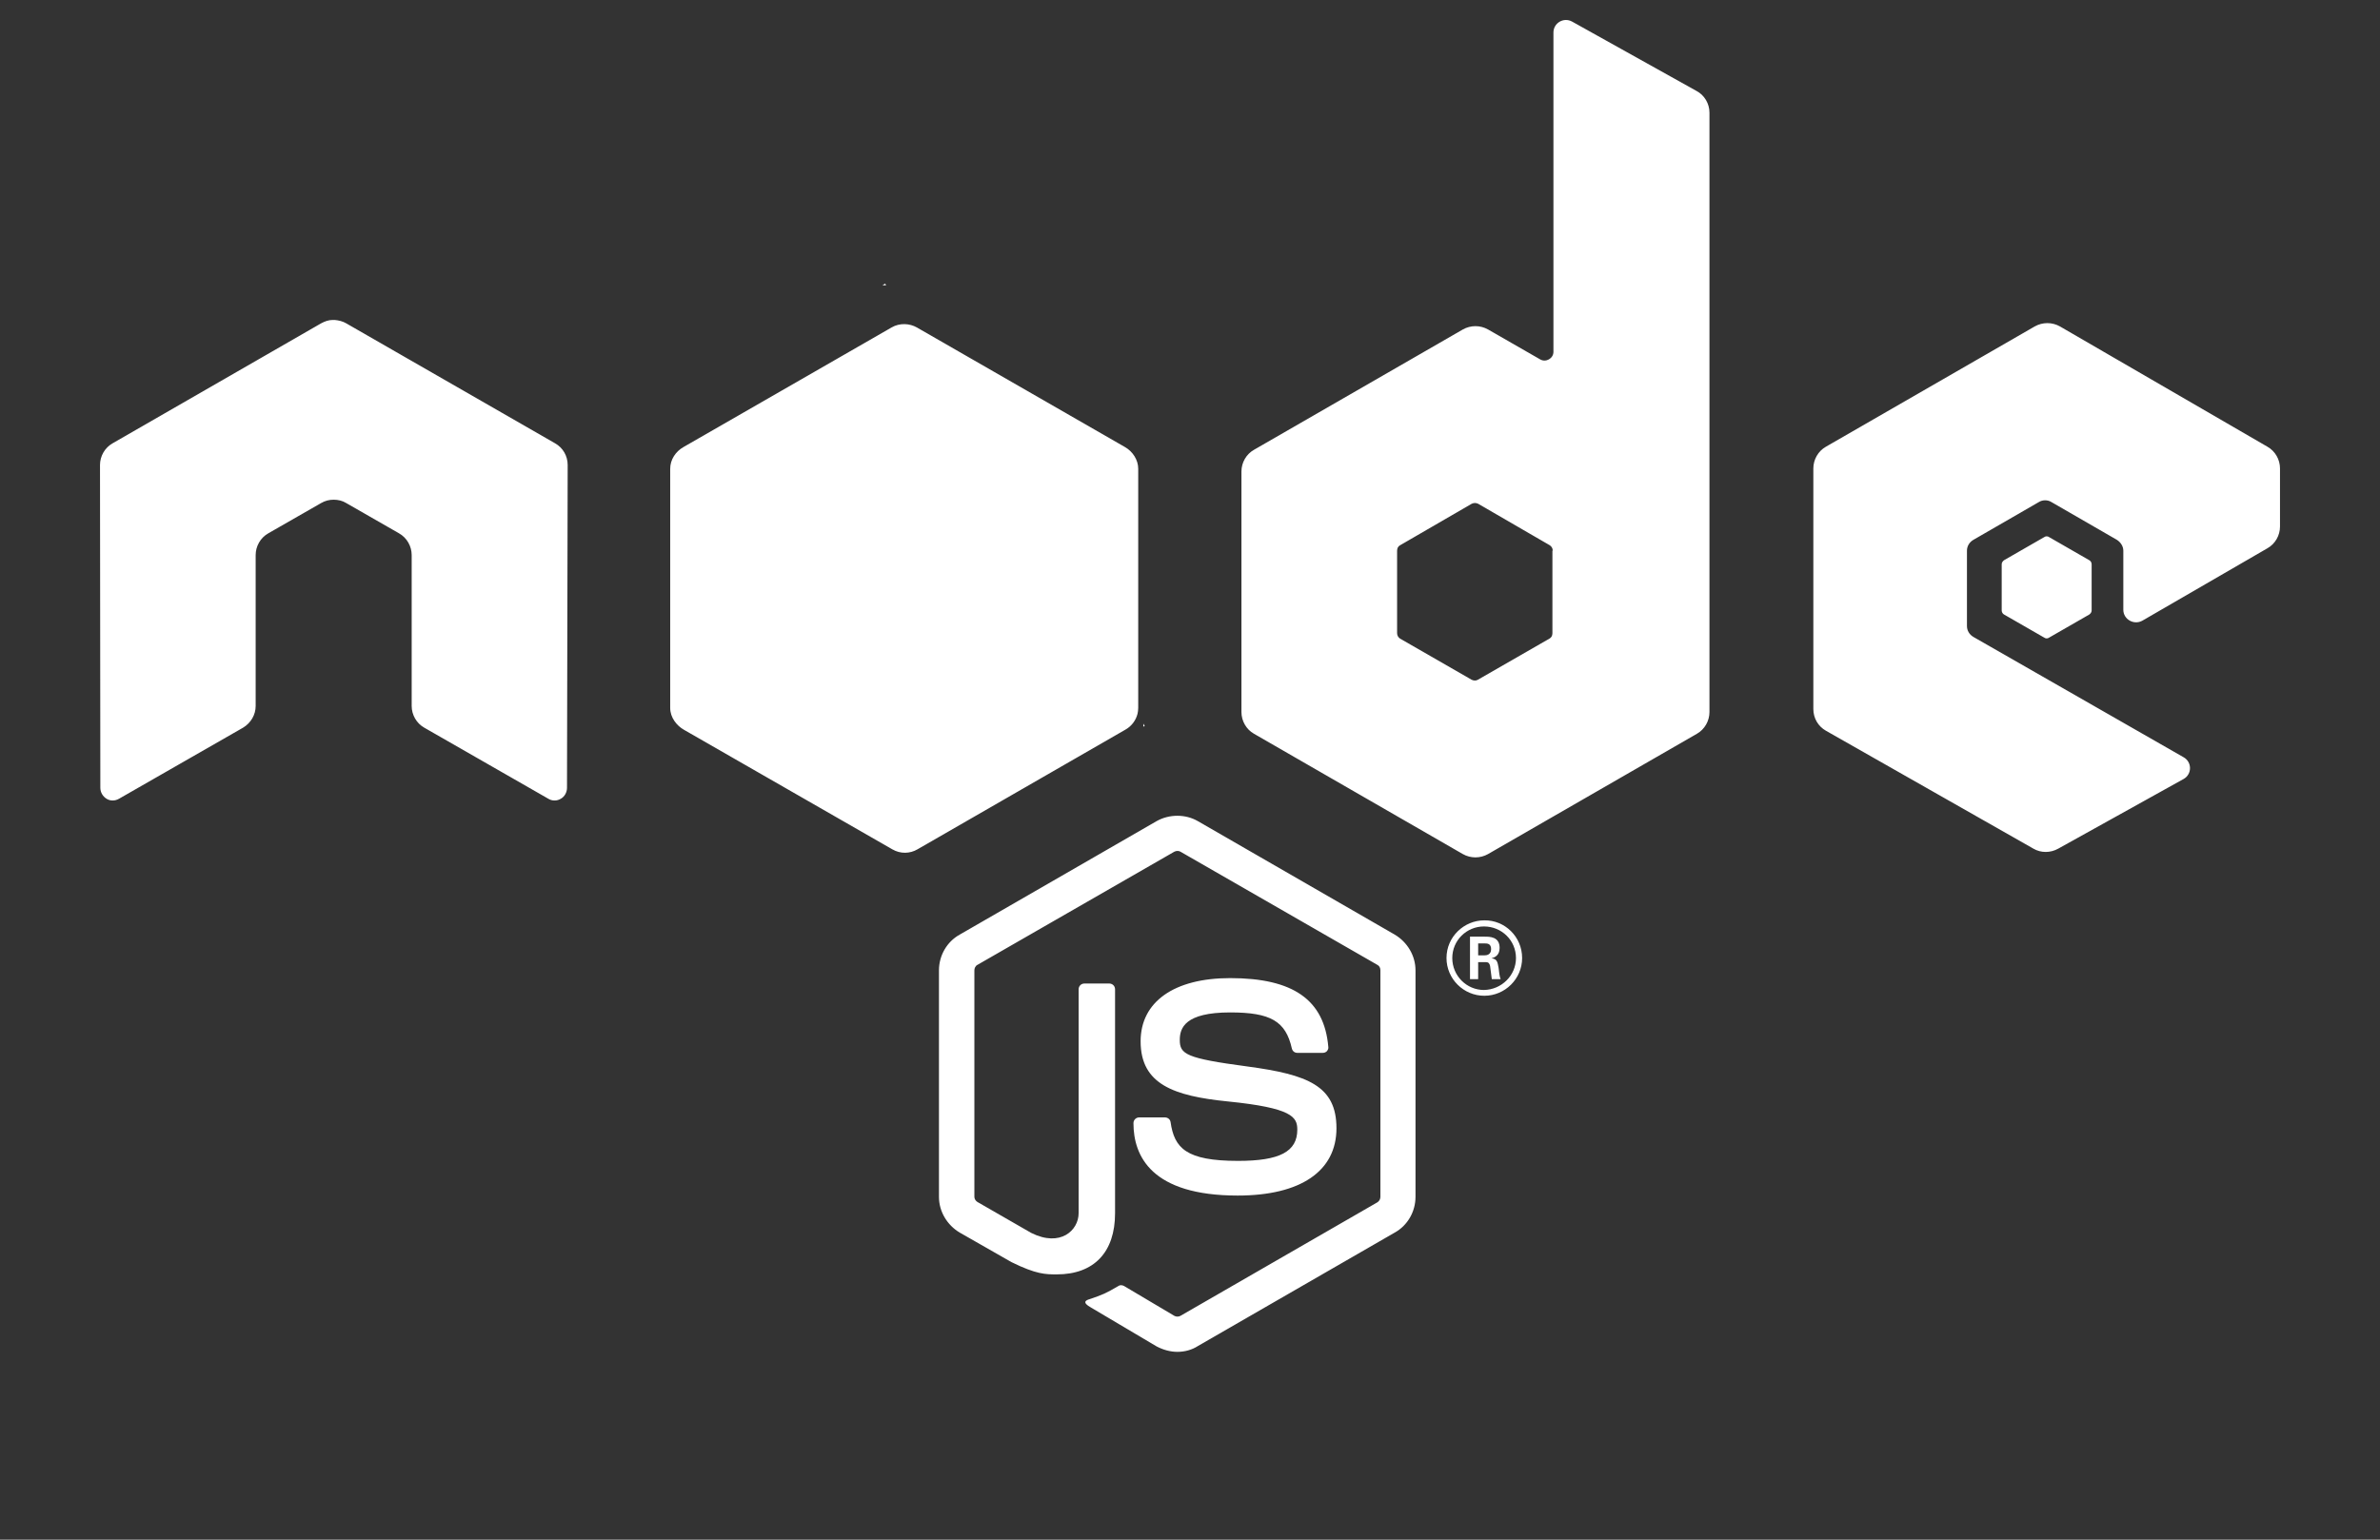 <svg width="119" height="77" viewBox="0 0 119 77" fill="none" xmlns="http://www.w3.org/2000/svg">
<rect x="0" y="0" width="119" height="77" fill="#333333" stroke="none"/>
<path d="M58.87 67.607C58.512 67.607 58.154 67.505 57.831 67.335L54.561 65.398C54.067 65.126 54.306 65.024 54.476 64.973C55.123 64.752 55.259 64.701 55.958 64.293C56.026 64.26 56.128 64.276 56.196 64.31L58.717 65.806C58.802 65.857 58.938 65.857 59.023 65.806L68.867 60.13C68.952 60.079 69.02 59.977 69.02 59.858V48.525C69.02 48.406 68.969 48.304 68.867 48.253L59.023 42.594C58.938 42.543 58.819 42.543 58.717 42.594L48.873 48.253C48.77 48.304 48.719 48.423 48.719 48.525V59.858C48.719 59.96 48.787 60.062 48.873 60.113L51.563 61.66C53.028 62.39 53.931 61.524 53.931 60.674V49.476C53.931 49.323 54.05 49.187 54.22 49.187H55.464C55.617 49.187 55.753 49.306 55.753 49.476V60.674C55.753 62.628 54.697 63.733 52.841 63.733C52.279 63.733 51.819 63.733 50.576 63.121L47.987 61.643C47.357 61.269 46.948 60.589 46.948 59.858V48.525C46.948 47.794 47.34 47.097 47.987 46.74L57.831 41.065C58.461 40.708 59.279 40.708 59.892 41.065L69.736 46.74C70.366 47.114 70.775 47.794 70.775 48.525V59.858C70.775 60.589 70.383 61.286 69.736 61.643L59.892 67.318C59.602 67.505 59.245 67.607 58.87 67.607ZM66.823 56.426C66.823 54.302 65.393 53.741 62.361 53.334C59.296 52.926 58.989 52.722 58.989 52.008C58.989 51.413 59.245 50.632 61.51 50.632C63.536 50.632 64.286 51.074 64.592 52.433C64.626 52.569 64.729 52.654 64.865 52.654H66.142C66.227 52.654 66.296 52.62 66.347 52.569C66.398 52.501 66.432 52.433 66.415 52.348C66.21 50.003 64.66 48.916 61.51 48.916C58.7 48.916 57.031 50.105 57.031 52.076C57.031 54.234 58.7 54.812 61.391 55.084C64.609 55.407 64.865 55.865 64.865 56.494C64.865 57.599 63.979 58.057 61.901 58.057C59.296 58.057 58.717 57.412 58.529 56.12C58.512 55.984 58.393 55.882 58.24 55.882H56.962C56.809 55.882 56.673 56.001 56.673 56.171C56.673 57.819 57.575 59.791 61.884 59.791C65.035 59.791 66.823 58.567 66.823 56.426ZM76.106 47.913C76.106 48.95 75.254 49.799 74.215 49.799C73.176 49.799 72.325 48.95 72.325 47.913C72.325 46.843 73.21 46.027 74.215 46.027C75.237 46.01 76.106 46.843 76.106 47.913ZM75.799 47.913C75.799 47.029 75.084 46.333 74.198 46.333C73.329 46.333 72.614 47.029 72.614 47.913C72.614 48.797 73.329 49.51 74.198 49.51C75.084 49.493 75.799 48.78 75.799 47.913ZM75.032 48.967H74.59C74.573 48.864 74.504 48.321 74.504 48.304C74.471 48.185 74.436 48.117 74.283 48.117H73.908V48.967H73.5V46.843H74.232C74.487 46.843 74.981 46.843 74.981 47.403C74.981 47.794 74.726 47.879 74.573 47.93C74.862 47.947 74.879 48.134 74.93 48.406C74.947 48.576 74.981 48.864 75.032 48.967ZM74.556 47.471C74.556 47.182 74.351 47.182 74.249 47.182H73.908V47.777H74.232C74.504 47.777 74.556 47.59 74.556 47.471ZM28.384 23.257C28.384 22.799 28.145 22.391 27.754 22.17L17.314 16.172C17.143 16.07 16.939 16.019 16.735 16.002H16.632C16.428 16.002 16.241 16.07 16.053 16.172L5.63 22.17C5.238 22.391 5 22.816 5 23.257L5.017 39.4C5.017 39.621 5.136 39.825 5.324 39.944C5.511 40.063 5.749 40.063 5.954 39.944L12.153 36.392C12.545 36.154 12.783 35.747 12.783 35.305V27.76C12.783 27.318 13.022 26.894 13.413 26.673L16.053 25.16C16.258 25.041 16.462 24.991 16.683 24.991C16.905 24.991 17.126 25.041 17.314 25.16L19.953 26.673C20.345 26.894 20.584 27.318 20.584 27.76V35.305C20.584 35.747 20.822 36.171 21.214 36.392L27.413 39.944C27.601 40.063 27.856 40.063 28.043 39.944C28.231 39.842 28.35 39.621 28.35 39.4L28.384 23.257ZM85.473 5.636V35.611C85.473 36.052 85.234 36.477 84.843 36.698L74.402 42.713C74.011 42.934 73.534 42.934 73.142 42.713L62.702 36.698C62.31 36.477 62.072 36.052 62.072 35.611V23.58C62.072 23.138 62.31 22.713 62.702 22.493L73.142 16.477C73.534 16.256 74.011 16.256 74.402 16.477L77.008 17.973C77.298 18.143 77.672 17.922 77.672 17.599V1.626C77.672 1.15 78.183 0.845 78.609 1.082L84.826 4.549C85.217 4.753 85.473 5.178 85.473 5.636ZM77.638 27.539C77.638 27.42 77.57 27.318 77.485 27.267L73.908 25.194C73.806 25.143 73.687 25.143 73.585 25.194L70.008 27.267C69.906 27.318 69.855 27.42 69.855 27.539V31.668C69.855 31.787 69.923 31.889 70.008 31.94L73.585 33.996C73.687 34.047 73.806 34.047 73.891 33.996L77.468 31.94C77.57 31.889 77.621 31.787 77.621 31.668V27.539H77.638ZM113.37 27.42C113.762 27.2 114 26.775 114 26.333V23.427C114 22.985 113.762 22.561 113.37 22.34L102.998 16.325C102.606 16.104 102.129 16.104 101.737 16.325L91.297 22.34C90.906 22.561 90.667 22.985 90.667 23.427V35.458C90.667 35.916 90.906 36.324 91.297 36.545L101.669 42.441C102.044 42.662 102.521 42.662 102.913 42.441L109.18 38.958C109.606 38.72 109.606 38.108 109.18 37.871L98.672 31.855C98.468 31.736 98.348 31.532 98.348 31.312V27.539C98.348 27.318 98.468 27.114 98.672 26.996L101.942 25.109C102.129 24.991 102.385 24.991 102.572 25.109L105.842 26.996C106.029 27.114 106.166 27.318 106.166 27.539V30.496C106.166 30.972 106.694 31.278 107.119 31.04L113.37 27.42ZM100.205 28.015C100.137 28.066 100.085 28.134 100.085 28.219V30.53C100.085 30.615 100.137 30.7 100.205 30.734L102.214 31.889C102.282 31.94 102.385 31.94 102.453 31.889L104.462 30.734C104.531 30.683 104.582 30.615 104.582 30.53V28.219C104.582 28.134 104.531 28.049 104.462 28.015L102.453 26.86C102.385 26.809 102.282 26.809 102.214 26.86L100.205 28.015ZM56.911 35.407V23.444C56.911 23.002 56.639 22.578 56.247 22.357L45.841 16.375C45.483 16.172 44.989 16.138 44.581 16.375L34.175 22.357C33.783 22.578 33.51 22.985 33.51 23.444V35.407C33.51 35.883 33.834 36.29 34.192 36.494L44.615 42.475C45.023 42.713 45.5 42.696 45.875 42.475L56.264 36.494C56.571 36.324 56.792 36.035 56.877 35.696C56.894 35.611 56.911 35.509 56.911 35.407ZM44.257 14.184L44.121 14.268H44.308L44.257 14.184ZM57.235 36.307L57.167 36.188V36.341L57.235 36.307Z" fill="white"/>
</svg>

